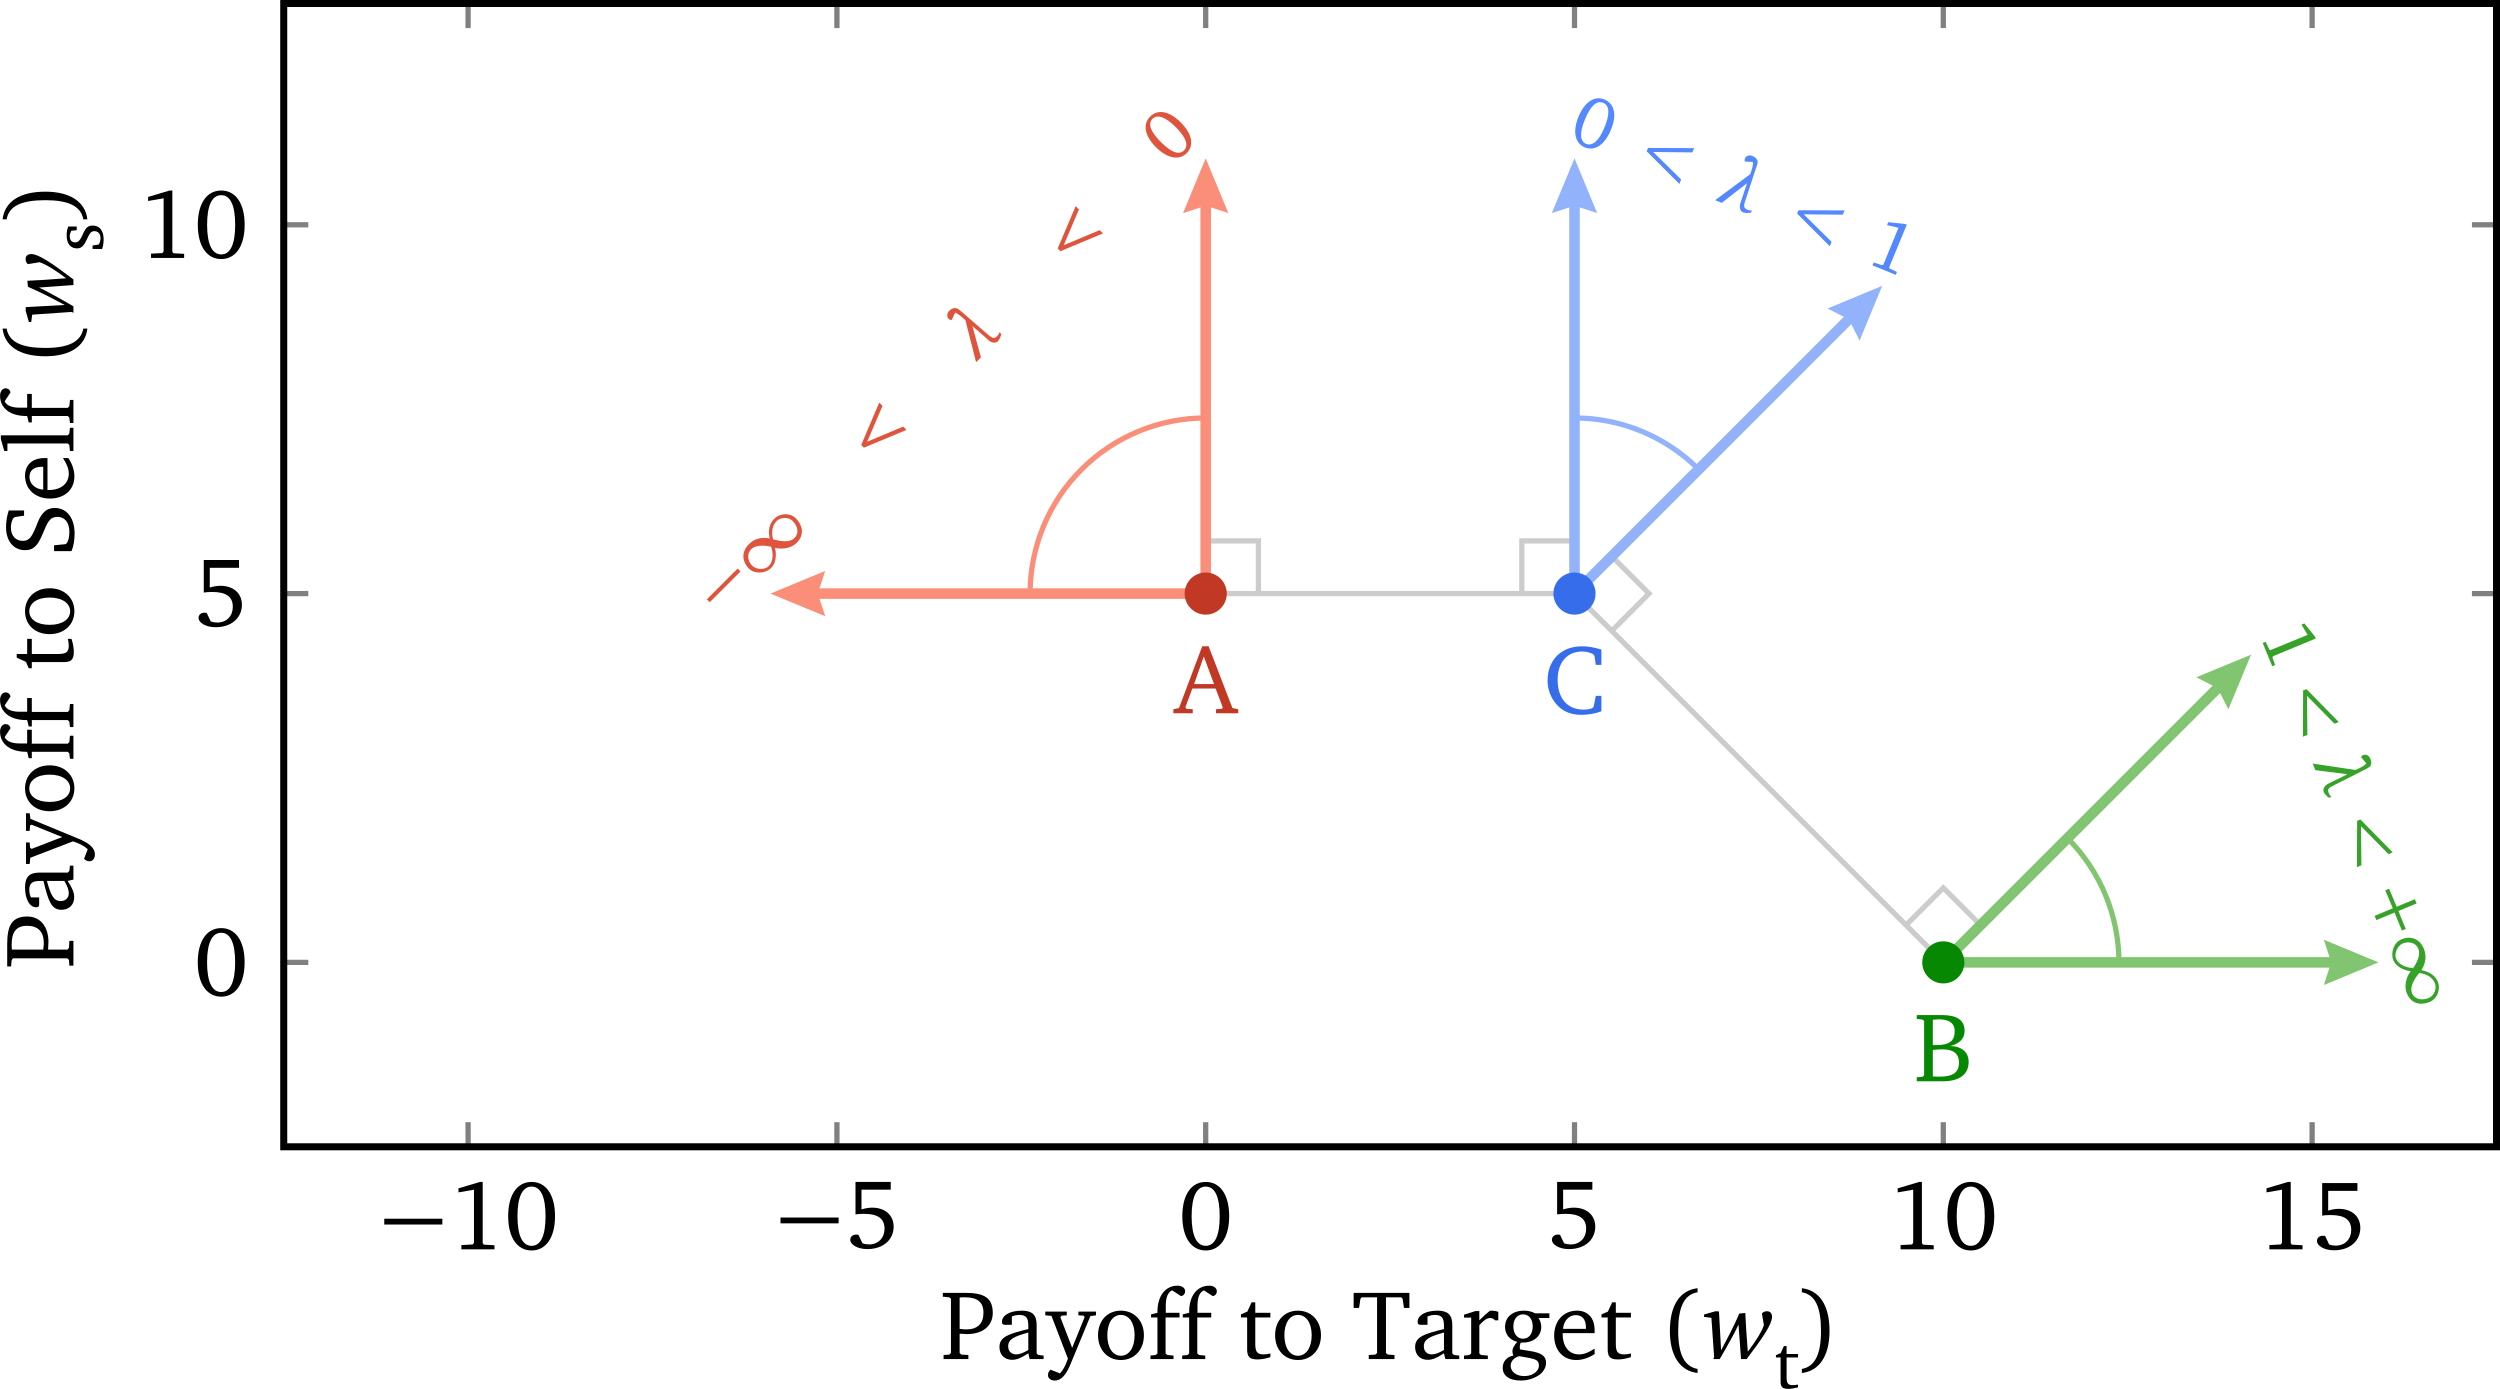 <?xml version="1.0" encoding="UTF-8"?>
<svg xmlns="http://www.w3.org/2000/svg" xmlns:xlink="http://www.w3.org/1999/xlink" width="201.761" height="112.089" viewBox="0 0 201.761 112.089">
<defs>
<g>
<g id="glyph-0-0">
<path d="M -0.766 -1.359 L 1.719 -3.844 L 1.484 -4.078 L -1 -1.594 Z M -0.766 -1.359 "/>
</g>
<g id="glyph-0-1">
<path d="M -0.688 -1 C -0.219 -0.531 0.656 -0.594 1.109 -1.047 C 1.656 -1.594 1.469 -2.5 1.422 -2.672 C 1.641 -2.609 2.562 -2.469 3.172 -3.078 C 3.906 -3.812 3.562 -4.594 3.094 -5.062 C 2.625 -5.531 1.812 -5.469 1.359 -5.016 C 0.828 -4.484 0.922 -3.828 0.984 -3.422 C 0.578 -3.516 -0.125 -3.531 -0.672 -2.984 C -1.391 -2.266 -1.156 -1.469 -0.688 -1 Z M -0.422 -1.234 C -0.812 -1.625 -0.844 -2.219 -0.516 -2.547 C -0.109 -2.953 0.641 -2.859 1.109 -2.766 C 1.234 -2.359 1.359 -1.641 0.906 -1.188 C 0.625 -0.906 -0.062 -0.875 -0.422 -1.234 Z M 1.266 -3.359 C 1.156 -3.781 1.125 -4.406 1.562 -4.844 C 1.844 -5.125 2.484 -5.203 2.844 -4.844 C 3.25 -4.438 3.391 -3.859 3 -3.469 C 2.594 -3.062 1.828 -3.203 1.266 -3.359 Z M 1.266 -3.359 "/>
</g>
<g id="glyph-1-0">
<path d="M -0.719 -1.438 L 2.719 -2.875 L 2.453 -3.141 L -0.453 -1.922 L 0.781 -4.812 L 0.516 -5.078 L -0.938 -1.656 Z M -0.719 -1.438 "/>
</g>
<g id="glyph-2-0">
<path d="M 0.094 -0.094 L 0.484 -0.484 L -0.203 -3.016 L 1.078 -1.891 C 1.328 -1.641 1.672 -1.609 1.844 -1.781 C 1.969 -1.906 2.078 -2.141 2.125 -2.344 L 2 -2.531 C 1.938 -2.375 1.891 -2.297 1.781 -2.188 C 1.516 -1.922 1.328 -2.109 1.047 -2.328 L -0.844 -3.969 C -1.109 -4.203 -1.312 -4.375 -1.422 -4.422 C -1.609 -4.516 -1.859 -4.453 -2.078 -4.234 C -2.234 -4.078 -2.312 -3.781 -2.109 -3.578 C -2.062 -3.531 -1.969 -3.5 -1.875 -3.5 L -1.594 -4.094 C -1.391 -4.047 -1.047 -3.734 -0.766 -3.484 Z M 0.094 -0.094 "/>
</g>
<g id="glyph-3-0">
<path d="M -1.25 -1.594 C -0.312 -0.656 0.641 -0.516 1.234 -1.109 C 1.844 -1.719 1.688 -2.656 0.75 -3.594 C -0.188 -4.531 -1.109 -4.672 -1.719 -4.062 C -2.312 -3.469 -2.188 -2.531 -1.25 -1.594 Z M -0.844 -2 C -1.688 -2.844 -1.922 -3.484 -1.531 -3.875 C -1.141 -4.266 -0.484 -4.047 0.359 -3.203 C 1.203 -2.359 1.406 -1.719 1.016 -1.328 C 0.625 -0.938 0 -1.156 -0.844 -2 Z M -0.844 -2 "/>
</g>
<g id="glyph-4-0">
<path d="M 2.266 -5.406 L 0.391 -0.422 L -0.062 -0.328 L -0.062 0 L 1.5 0 L 1.5 -0.328 L 0.984 -0.359 L 0.906 -0.484 L 1.469 -2 L 3.344 -2 L 3.922 -0.484 L 3.859 -0.359 L 3.375 -0.328 L 3.375 0 L 5.172 0 L 5.172 -0.328 L 4.703 -0.422 L 2.781 -5.406 Z M 2.391 -4.578 L 3.219 -2.359 L 1.609 -2.359 Z M 2.391 -4.578 "/>
</g>
<g id="glyph-5-0">
<path d="M 3.406 -0.812 L 3.906 0.016 L 0.938 1.234 L 0.828 1.219 L 0.516 0.578 L 0.281 0.672 L 1.047 2.547 L 1.281 2.453 L 1.062 1.828 L 1.125 1.734 L 4.562 0.312 L 4.5 0.156 L 3.641 -0.906 Z M 3.406 -0.812 "/>
</g>
<g id="glyph-6-0">
<path d="M 1.625 -0.125 L 1.609 3.609 L 1.969 3.469 L 1.938 0.312 L 4.156 2.562 L 4.5 2.422 L 1.891 -0.234 Z M 1.625 -0.125 "/>
</g>
<g id="glyph-7-0">
<path d="M 0.047 0.109 L 0.266 0.641 L 2.859 0.969 L 1.328 1.719 C 1.016 1.875 0.844 2.156 0.938 2.391 C 1 2.562 1.188 2.734 1.344 2.859 L 1.562 2.812 C 1.453 2.688 1.406 2.641 1.344 2.484 C 1.188 2.125 1.422 2.031 1.766 1.859 L 3.984 0.734 C 4.328 0.578 4.547 0.438 4.625 0.391 C 4.797 0.25 4.812 -0.016 4.703 -0.281 C 4.609 -0.5 4.391 -0.688 4.125 -0.578 C 4.062 -0.547 3.969 -0.484 3.953 -0.406 L 4.375 0.094 C 4.266 0.266 3.859 0.469 3.516 0.625 Z M 0.047 0.109 "/>
</g>
<g id="glyph-8-0">
<path d="M 1.547 -0.188 L 2.156 1.266 L 0.688 1.875 L 0.828 2.219 L 2.297 1.609 L 2.891 3.062 L 3.203 2.938 L 2.609 1.484 L 4.078 0.875 L 3.938 0.531 L 2.469 1.141 L 1.859 -0.312 Z M 1.547 -0.188 "/>
</g>
<g id="glyph-8-1">
<path d="M 1.188 -0.25 C 0.562 0 0.297 0.844 0.531 1.422 C 0.828 2.141 1.734 2.297 1.938 2.328 C 1.781 2.5 1.297 3.312 1.625 4.109 C 2.031 5.078 2.875 5.047 3.484 4.797 C 4.109 4.531 4.359 3.75 4.125 3.172 C 3.828 2.484 3.172 2.328 2.797 2.234 C 3.031 1.875 3.297 1.234 3 0.516 C 2.609 -0.422 1.797 -0.516 1.188 -0.25 Z M 1.297 0.078 C 1.828 -0.125 2.375 0.062 2.547 0.5 C 2.766 1.016 2.406 1.688 2.125 2.078 C 1.703 2.031 1 1.891 0.75 1.297 C 0.594 0.922 0.844 0.281 1.297 0.078 Z M 2.625 2.469 C 3.062 2.516 3.656 2.719 3.891 3.297 C 4.047 3.672 3.859 4.297 3.391 4.484 C 2.859 4.703 2.266 4.609 2.047 4.109 C 1.828 3.578 2.25 2.906 2.625 2.469 Z M 2.625 2.469 "/>
</g>
<g id="glyph-9-0">
<path d="M 0.266 -5.344 L 0.266 -5.031 L 0.719 -4.984 L 0.859 -4.875 L 0.859 -0.484 L 0.719 -0.359 L 0.266 -0.328 L 0.266 0 L 2.359 0 C 3.719 0 4.453 -0.562 4.453 -1.562 C 4.453 -2.344 3.906 -2.828 2.969 -2.844 C 3.734 -3.047 4.125 -3.453 4.125 -4.062 C 4.125 -4.938 3.516 -5.344 2.297 -5.344 Z M 1.562 -2.922 L 1.562 -4.969 C 1.766 -4.984 1.922 -5 2.031 -5 C 2.906 -5 3.328 -4.672 3.328 -4.031 C 3.328 -3.25 2.875 -2.922 1.875 -2.922 C 1.781 -2.922 1.672 -2.922 1.562 -2.922 Z M 1.562 -0.391 L 1.562 -2.531 C 1.875 -2.562 2.141 -2.578 2.344 -2.578 C 3.234 -2.578 3.672 -2.234 3.672 -1.5 C 3.672 -0.703 3.172 -0.375 2.109 -0.375 C 1.938 -0.375 1.766 -0.375 1.562 -0.391 Z M 1.562 -0.391 "/>
</g>
<g id="glyph-10-0">
<path d="M 1 -1.766 C 0.5 -0.547 0.719 0.391 1.5 0.719 C 2.297 1.047 3.109 0.531 3.609 -0.688 C 4.125 -1.906 3.891 -2.812 3.094 -3.141 C 2.312 -3.469 1.516 -2.984 1 -1.766 Z M 1.516 -1.531 C 1.969 -2.641 2.484 -3.094 2.984 -2.875 C 3.5 -2.672 3.547 -1.984 3.094 -0.891 C 2.641 0.203 2.125 0.641 1.609 0.438 C 1.109 0.219 1.062 -0.438 1.516 -1.531 Z M 1.516 -1.531 "/>
</g>
<g id="glyph-10-1">
<path d="M 1.844 -2.969 L 2.766 -2.75 L 1.547 0.219 L 1.438 0.266 L 0.766 0.047 L 0.672 0.281 L 2.547 1.047 L 2.641 0.812 L 2.047 0.531 L 2.016 0.438 L 3.438 -3 L 3.281 -3.062 L 1.938 -3.203 Z M 1.844 -2.969 "/>
</g>
<g id="glyph-11-0">
<path d="M 1.062 -1.219 L 3.703 1.422 L 3.844 1.062 L 1.594 -1.156 L 4.75 -1.125 L 4.891 -1.469 L 1.172 -1.484 Z M 1.062 -1.219 "/>
</g>
<g id="glyph-12-0">
<path d="M 0.109 0.047 L 0.641 0.266 L 2.688 -1.328 L 2.156 0.266 C 2.031 0.609 2.125 0.938 2.359 1.031 C 2.531 1.094 2.766 1.094 2.984 1.062 L 3.094 0.875 C 2.938 0.891 2.859 0.875 2.703 0.812 C 2.344 0.656 2.438 0.422 2.547 0.078 L 3.328 -2.297 C 3.453 -2.641 3.531 -2.891 3.547 -3 C 3.562 -3.203 3.391 -3.406 3.125 -3.516 C 2.906 -3.609 2.625 -3.578 2.516 -3.312 C 2.484 -3.25 2.484 -3.156 2.5 -3.078 L 3.156 -3.031 C 3.203 -2.828 3.062 -2.391 2.938 -2.047 Z M 0.109 0.047 "/>
</g>
<g id="glyph-13-0">
<path d="M 4.688 -0.188 L 4.688 -1.438 L 4.234 -1.438 L 4.062 -0.562 L 3.938 -0.438 C 3.703 -0.359 3.469 -0.328 3.25 -0.328 C 1.953 -0.328 1.156 -1.219 1.156 -2.734 C 1.156 -4.156 1.938 -5.016 3.125 -5.016 C 3.438 -5.016 3.719 -4.953 4.016 -4.812 L 4.125 -4.672 L 4.234 -3.938 L 4.688 -3.938 L 4.688 -5.172 C 4.109 -5.359 3.578 -5.438 3.109 -5.438 C 1.453 -5.438 0.344 -4.328 0.344 -2.672 C 0.344 -1.641 0.875 -0.703 1.719 -0.219 C 2.094 -0.016 2.547 0.094 3.078 0.094 C 3.609 0.094 4.156 0 4.688 -0.188 Z M 4.688 -0.188 "/>
</g>
<g id="glyph-14-0">
<path d="M 0.562 -2 L 5.25 -2 L 5.25 -2.469 L 0.562 -2.469 Z M 0.562 -2 "/>
</g>
<g id="glyph-14-1">
<path d="M 0.75 -4.594 L 2 -4.812 L 2 -0.531 L 1.906 -0.391 L 0.984 -0.344 L 0.984 0 L 3.656 0 L 3.656 -0.328 L 2.797 -0.375 L 2.703 -0.5 L 2.703 -5.438 L 2.484 -5.438 L 0.75 -4.922 Z M 0.75 -4.594 "/>
</g>
<g id="glyph-14-2">
<path d="M 0.328 -2.672 C 0.328 -0.922 1.078 0.094 2.219 0.094 C 3.359 0.094 4.109 -0.922 4.109 -2.672 C 4.109 -4.438 3.359 -5.438 2.219 -5.438 C 1.078 -5.438 0.328 -4.438 0.328 -2.672 Z M 1.078 -2.672 C 1.078 -4.25 1.484 -5.062 2.219 -5.062 C 2.953 -5.062 3.344 -4.25 3.344 -2.672 C 3.344 -1.094 2.953 -0.281 2.219 -0.281 C 1.484 -0.281 1.078 -1.094 1.078 -2.672 Z M 1.078 -2.672 "/>
</g>
<g id="glyph-15-0">
<path d="M 0.562 -2 L 5.25 -2 L 5.25 -2.469 L 0.562 -2.469 Z M 0.562 -2 "/>
</g>
<g id="glyph-15-1">
<path d="M 0.391 -0.672 C 0.391 -0.297 0.953 0.078 1.766 0.078 C 3.078 0.078 3.891 -0.703 3.891 -1.734 C 3.891 -2.641 3.219 -3.266 2.156 -3.266 C 1.891 -3.266 1.609 -3.219 1.297 -3.125 L 1.297 -4.719 L 3.656 -4.719 L 3.656 -5.344 L 0.812 -5.344 L 0.812 -2.719 C 0.984 -2.75 1.219 -2.766 1.5 -2.766 C 2.609 -2.766 3.156 -2.391 3.156 -1.562 C 3.156 -0.828 2.656 -0.297 1.906 -0.297 C 1.734 -0.297 1.547 -0.328 1.375 -0.391 L 1.047 -1.078 C 0.969 -1.094 0.906 -1.094 0.859 -1.094 C 0.594 -1.094 0.391 -0.922 0.391 -0.672 Z M 0.391 -0.672 "/>
</g>
<g id="glyph-16-0">
<path d="M 0.328 -2.672 C 0.328 -0.922 1.078 0.094 2.219 0.094 C 3.359 0.094 4.109 -0.922 4.109 -2.672 C 4.109 -4.438 3.359 -5.438 2.219 -5.438 C 1.078 -5.438 0.328 -4.438 0.328 -2.672 Z M 1.078 -2.672 C 1.078 -4.25 1.484 -5.062 2.219 -5.062 C 2.953 -5.062 3.344 -4.25 3.344 -2.672 C 3.344 -1.094 2.953 -0.281 2.219 -0.281 C 1.484 -0.281 1.078 -1.094 1.078 -2.672 Z M 1.078 -2.672 "/>
</g>
<g id="glyph-17-0">
<path d="M 0.391 -0.672 C 0.391 -0.297 0.953 0.078 1.766 0.078 C 3.078 0.078 3.891 -0.703 3.891 -1.734 C 3.891 -2.641 3.219 -3.266 2.156 -3.266 C 1.891 -3.266 1.609 -3.219 1.297 -3.125 L 1.297 -4.719 L 3.656 -4.719 L 3.656 -5.344 L 0.812 -5.344 L 0.812 -2.719 C 0.984 -2.75 1.219 -2.766 1.5 -2.766 C 2.609 -2.766 3.156 -2.391 3.156 -1.562 C 3.156 -0.828 2.656 -0.297 1.906 -0.297 C 1.734 -0.297 1.547 -0.328 1.375 -0.391 L 1.047 -1.078 C 0.969 -1.094 0.906 -1.094 0.859 -1.094 C 0.594 -1.094 0.391 -0.922 0.391 -0.672 Z M 0.391 -0.672 "/>
</g>
<g id="glyph-18-0">
<path d="M 0.75 -4.594 L 2 -4.812 L 2 -0.531 L 1.906 -0.391 L 0.984 -0.344 L 0.984 0 L 3.656 0 L 3.656 -0.328 L 2.797 -0.375 L 2.703 -0.5 L 2.703 -5.438 L 2.484 -5.438 L 0.75 -4.922 Z M 0.75 -4.594 "/>
</g>
<g id="glyph-18-1">
<path d="M 0.328 -2.672 C 0.328 -0.922 1.078 0.094 2.219 0.094 C 3.359 0.094 4.109 -0.922 4.109 -2.672 C 4.109 -4.438 3.359 -5.438 2.219 -5.438 C 1.078 -5.438 0.328 -4.438 0.328 -2.672 Z M 1.078 -2.672 C 1.078 -4.25 1.484 -5.062 2.219 -5.062 C 2.953 -5.062 3.344 -4.25 3.344 -2.672 C 3.344 -1.094 2.953 -0.281 2.219 -0.281 C 1.484 -0.281 1.078 -1.094 1.078 -2.672 Z M 1.078 -2.672 "/>
</g>
<g id="glyph-19-0">
<path d="M 0.75 -4.594 L 2 -4.812 L 2 -0.531 L 1.906 -0.391 L 0.984 -0.344 L 0.984 0 L 3.656 0 L 3.656 -0.328 L 2.797 -0.375 L 2.703 -0.5 L 2.703 -5.438 L 2.484 -5.438 L 0.75 -4.922 Z M 0.75 -4.594 "/>
</g>
<g id="glyph-19-1">
<path d="M 0.391 -0.672 C 0.391 -0.297 0.953 0.078 1.766 0.078 C 3.078 0.078 3.891 -0.703 3.891 -1.734 C 3.891 -2.641 3.219 -3.266 2.156 -3.266 C 1.891 -3.266 1.609 -3.219 1.297 -3.125 L 1.297 -4.719 L 3.656 -4.719 L 3.656 -5.344 L 0.812 -5.344 L 0.812 -2.719 C 0.984 -2.75 1.219 -2.766 1.5 -2.766 C 2.609 -2.766 3.156 -2.391 3.156 -1.562 C 3.156 -0.828 2.656 -0.297 1.906 -0.297 C 1.734 -0.297 1.547 -0.328 1.375 -0.391 L 1.047 -1.078 C 0.969 -1.094 0.906 -1.094 0.859 -1.094 C 0.594 -1.094 0.391 -0.922 0.391 -0.672 Z M 0.391 -0.672 "/>
</g>
<g id="glyph-20-0">
<path d="M 0.266 0 L 2.266 0 L 2.266 -0.328 L 1.703 -0.359 L 1.562 -0.484 L 1.562 -2.047 C 1.812 -2.031 2.016 -2.016 2.172 -2.016 C 3.453 -2.016 4.234 -2.703 4.234 -3.719 C 4.234 -4.938 3.547 -5.344 2.016 -5.344 L 0.203 -5.344 L 0.203 -5.031 L 0.719 -4.984 L 0.859 -4.875 L 0.859 -0.484 L 0.719 -0.359 L 0.266 -0.328 Z M 1.562 -2.438 L 1.562 -4.969 C 1.719 -4.984 1.859 -4.984 1.984 -4.984 C 3 -4.984 3.484 -4.594 3.484 -3.734 C 3.484 -2.859 3 -2.391 2.094 -2.391 C 1.969 -2.391 1.797 -2.406 1.562 -2.438 Z M 1.562 -2.438 "/>
</g>
<g id="glyph-20-1">
<path d="M 2.656 -0.469 L 2.766 0 L 3.891 0 L 3.891 -0.281 L 3.469 -0.328 L 3.328 -0.453 L 3.328 -2.766 C 3.328 -3.562 2.969 -3.906 2.141 -3.906 C 1.125 -3.906 0.531 -3.5 0.531 -3.016 C 0.531 -2.828 0.594 -2.766 0.766 -2.766 L 1.328 -2.766 L 1.328 -3.438 C 1.531 -3.516 1.734 -3.562 1.922 -3.562 C 2.5 -3.562 2.656 -3.297 2.656 -2.672 L 2.656 -2.422 C 1.062 -2.031 0.328 -1.797 0.328 -0.969 C 0.328 -0.359 0.719 0.062 1.359 0.062 C 1.734 0.062 2.156 -0.125 2.656 -0.469 Z M 2.656 -0.734 C 2.266 -0.5 1.938 -0.375 1.672 -0.375 C 1.281 -0.375 1.031 -0.641 1.031 -1.031 C 1.031 -1.609 1.531 -1.828 2.656 -2.141 Z M 2.656 -0.734 "/>
</g>
<g id="glyph-20-2">
<path d="M -0.016 -3.828 L -0.016 -3.531 L 0.484 -3.484 L 1.812 -0.031 C 1.625 0.531 1.391 0.938 1.172 1.156 L 0.406 0.859 C 0.266 0.984 0.203 1.125 0.203 1.297 C 0.203 1.547 0.422 1.734 0.75 1.734 C 1.266 1.734 1.656 1.297 2.031 0.391 L 3.625 -3.469 L 4.078 -3.531 L 4.078 -3.828 L 2.656 -3.828 L 2.656 -3.531 L 3.094 -3.5 L 3.156 -3.375 L 2.156 -0.906 L 1.203 -3.375 L 1.297 -3.5 L 1.719 -3.531 L 1.719 -3.828 Z M -0.016 -3.828 "/>
</g>
<g id="glyph-20-3">
<path d="M 2.141 -3.906 C 1.062 -3.906 0.297 -3.109 0.297 -1.922 C 0.297 -0.734 1.078 0.078 2.141 0.078 C 3.219 0.078 4 -0.734 4 -1.922 C 4 -3.094 3.219 -3.906 2.141 -3.906 Z M 2.141 -3.562 C 2.781 -3.562 3.25 -2.953 3.25 -1.922 C 3.25 -0.891 2.781 -0.266 2.141 -0.266 C 1.5 -0.266 1.047 -0.891 1.047 -1.922 C 1.047 -2.953 1.5 -3.562 2.141 -3.562 Z M 2.141 -3.562 "/>
</g>
<g id="glyph-20-4">
<path d="M 0.234 0 L 2.094 0 L 2.094 -0.281 L 1.594 -0.328 L 1.453 -0.453 L 1.453 -3.359 L 2.578 -3.359 L 2.578 -3.734 L 1.469 -3.734 L 1.469 -4.312 C 1.469 -4.984 1.641 -5.391 1.984 -5.547 L 2.703 -5.078 C 2.922 -5.125 3.031 -5.281 3.031 -5.469 C 3.031 -5.734 2.781 -5.922 2.422 -5.922 C 1.469 -5.922 0.797 -5.141 0.797 -3.812 L 0.797 -3.734 L 0.281 -3.609 L 0.281 -3.359 L 0.797 -3.359 L 0.797 -0.453 L 0.656 -0.328 L 0.234 -0.281 Z M 0.234 0 "/>
</g>
<g id="glyph-20-5">
</g>
<g id="glyph-20-6">
<path d="M 0.703 -3.359 L 0.703 -0.781 C 0.703 -0.219 0.875 0.031 1.531 0.031 C 1.844 0.031 2.203 -0.031 2.578 -0.156 L 2.578 -0.453 C 2.391 -0.406 2.203 -0.375 2.031 -0.375 C 1.469 -0.375 1.359 -0.641 1.359 -1.25 L 1.359 -3.359 L 2.578 -3.359 L 2.578 -3.734 L 1.359 -3.734 L 1.359 -4.578 L 1.062 -4.578 L 0.719 -3.828 L 0.203 -3.609 L 0.203 -3.359 Z M 0.703 -3.359 "/>
</g>
<g id="glyph-20-7">
<path d="M 0.125 -5.344 L 0.125 -4.125 L 0.562 -4.125 L 0.672 -4.859 L 0.781 -4.984 L 2.016 -4.984 L 2.016 -0.484 L 1.875 -0.359 L 1.344 -0.328 L 1.344 0 L 3.422 0 L 3.422 -0.328 L 2.891 -0.359 L 2.734 -0.484 L 2.734 -4.984 L 3.969 -4.984 L 4.078 -4.859 L 4.188 -4.125 L 4.625 -4.125 L 4.625 -5.344 Z M 0.125 -5.344 "/>
</g>
<g id="glyph-20-8">
<path d="M 0.234 0 L 2.156 0 L 2.156 -0.281 L 1.609 -0.328 L 1.469 -0.453 L 1.469 -2.734 C 1.797 -3.109 2.078 -3.312 2.328 -3.312 C 2.5 -3.312 2.641 -3.25 2.734 -3.125 L 3 -3.125 L 3 -3.812 C 2.828 -3.875 2.672 -3.906 2.516 -3.906 C 2.453 -3.906 2.375 -3.906 2.312 -3.891 C 2.031 -3.672 1.75 -3.406 1.469 -3.125 L 1.469 -3.875 L 1.156 -3.875 L 0.234 -3.578 L 0.234 -3.344 L 0.812 -3.344 L 0.812 -0.453 L 0.656 -0.328 L 0.234 -0.281 Z M 0.234 0 "/>
</g>
<g id="glyph-20-9">
<path d="M 2.938 -3.688 C 2.641 -3.844 2.344 -3.906 2.047 -3.906 C 1.094 -3.906 0.5 -3.375 0.5 -2.594 C 0.5 -2 0.875 -1.531 1.484 -1.391 C 1.234 -1.094 1.094 -0.844 1.094 -0.641 C 1.094 -0.516 1.125 -0.391 1.172 -0.281 C 0.641 -0.188 0.312 0.203 0.312 0.703 C 0.312 1.344 0.844 1.734 1.766 1.734 C 2.359 1.734 2.922 1.547 3.344 1.219 C 3.656 0.953 3.812 0.609 3.812 0.312 C 3.812 -0.266 3.406 -0.516 2.469 -0.656 L 1.703 -0.781 C 1.688 -0.875 1.688 -0.938 1.688 -0.969 C 1.688 -1.094 1.719 -1.219 1.766 -1.328 L 1.906 -1.328 C 2.828 -1.328 3.422 -1.859 3.422 -2.578 C 3.422 -2.859 3.359 -3.078 3.203 -3.312 L 4.078 -3.312 L 4.078 -3.688 Z M 1.953 -3.609 C 2.422 -3.609 2.734 -3.234 2.734 -2.625 C 2.734 -2.031 2.422 -1.641 1.953 -1.641 C 1.5 -1.641 1.172 -2.031 1.172 -2.625 C 1.172 -3.234 1.5 -3.609 1.953 -3.609 Z M 1.641 -0.234 L 2.422 -0.094 C 2.969 0.016 3.234 0.094 3.234 0.531 C 3.234 0.969 2.75 1.375 2.047 1.375 C 1.391 1.375 0.953 1 0.953 0.547 C 0.953 0.188 1.203 -0.109 1.641 -0.234 Z M 1.641 -0.234 "/>
</g>
<g id="glyph-20-10">
<path d="M 3.562 -0.844 C 3.109 -0.547 2.719 -0.375 2.312 -0.375 C 1.516 -0.375 0.984 -0.984 0.984 -2.016 L 0.984 -2.094 L 3.562 -2.094 C 3.562 -2.188 3.562 -2.266 3.562 -2.344 C 3.562 -3.328 3 -3.906 2.141 -3.906 C 1.062 -3.906 0.297 -3.094 0.297 -1.891 C 0.297 -0.719 1.016 0.078 2.078 0.078 C 2.578 0.078 3.094 -0.094 3.562 -0.406 Z M 2.859 -2.438 L 1.016 -2.438 C 1.062 -3.109 1.516 -3.547 2.031 -3.547 C 2.562 -3.547 2.859 -3.203 2.859 -2.562 Z M 2.859 -2.438 "/>
</g>
<g id="glyph-20-11">
<path d="M 3.078 -5.719 C 1.656 -5.547 0.844 -4.344 0.844 -2.266 C 0.844 -0.234 1.688 0.969 3.078 1.125 L 3.078 0.797 C 2.016 0.609 1.516 -0.391 1.516 -2.266 C 1.516 -4.172 1.984 -5.203 3.078 -5.391 Z M 3.078 -5.719 "/>
</g>
<g id="glyph-20-12">
<path d="M 0.25 -5.719 L 0.25 -5.391 C 1.344 -5.203 1.797 -4.172 1.797 -2.266 C 1.797 -0.391 1.312 0.609 0.25 0.797 L 0.25 1.125 C 1.641 0.969 2.484 -0.234 2.484 -2.266 C 2.484 -4.344 1.672 -5.547 0.25 -5.719 Z M 0.25 -5.719 "/>
</g>
<g id="glyph-21-0">
<path d="M 0.312 -3.406 L 0.906 -3.328 L 1.125 -0.172 L 1.062 0 L 1.578 0 C 2.391 -1.391 2.891 -2.328 3.094 -2.781 L 3.297 0 L 3.75 0 C 5.062 -1.734 5.797 -2.812 5.797 -3.406 C 5.797 -3.688 5.656 -3.859 5.391 -3.859 C 5.219 -3.859 5.078 -3.797 4.984 -3.672 L 5.141 -2.734 C 4.953 -2.188 4.516 -1.484 3.844 -0.594 C 3.734 -1.938 3.672 -2.984 3.641 -3.719 L 3.156 -3.672 C 2.734 -2.672 2.219 -1.703 1.688 -0.703 L 1.516 -3.844 L 1.234 -3.859 L 0.312 -3.594 Z M 0.312 -3.406 "/>
</g>
<g id="glyph-22-0">
<path d="M 0.156 -2.516 L 0.531 -2.516 L 0.531 -0.594 C 0.531 -0.156 0.656 0.016 1.156 0.016 C 1.375 0.016 1.656 -0.031 1.938 -0.109 L 1.938 -0.328 C 1.797 -0.312 1.656 -0.281 1.516 -0.281 C 1.094 -0.281 1.016 -0.484 1.016 -0.938 L 1.016 -2.516 L 1.938 -2.516 L 1.938 -2.797 L 1.016 -2.797 L 1.016 -3.438 L 0.797 -3.438 L 0.547 -2.875 L 0.156 -2.703 Z M 0.156 -2.516 "/>
</g>
<g id="glyph-23-0">
<path d="M 0 -0.266 L 0 -2.266 L -0.328 -2.266 L -0.359 -1.703 L -0.484 -1.562 L -2.047 -1.562 C -2.031 -1.812 -2.016 -2.016 -2.016 -2.172 C -2.016 -3.453 -2.703 -4.234 -3.719 -4.234 C -4.938 -4.234 -5.344 -3.547 -5.344 -2.016 L -5.344 -0.203 L -5.031 -0.203 L -4.984 -0.719 L -4.875 -0.859 L -0.484 -0.859 L -0.359 -0.719 L -0.328 -0.266 Z M -2.438 -1.562 L -4.969 -1.562 C -4.984 -1.719 -4.984 -1.859 -4.984 -1.984 C -4.984 -3 -4.594 -3.484 -3.734 -3.484 C -2.859 -3.484 -2.391 -3 -2.391 -2.094 C -2.391 -1.969 -2.406 -1.797 -2.438 -1.562 Z M -2.438 -1.562 "/>
</g>
<g id="glyph-23-1">
<path d="M -0.469 -2.656 L 0 -2.766 L 0 -3.891 L -0.281 -3.891 L -0.328 -3.469 L -0.453 -3.328 L -2.766 -3.328 C -3.562 -3.328 -3.906 -2.969 -3.906 -2.141 C -3.906 -1.125 -3.5 -0.531 -3.016 -0.531 C -2.828 -0.531 -2.766 -0.594 -2.766 -0.766 L -2.766 -1.328 L -3.438 -1.328 C -3.516 -1.531 -3.562 -1.734 -3.562 -1.922 C -3.562 -2.5 -3.297 -2.656 -2.672 -2.656 L -2.422 -2.656 C -2.031 -1.062 -1.797 -0.328 -0.969 -0.328 C -0.359 -0.328 0.062 -0.719 0.062 -1.359 C 0.062 -1.734 -0.125 -2.156 -0.469 -2.656 Z M -0.734 -2.656 C -0.5 -2.266 -0.375 -1.938 -0.375 -1.672 C -0.375 -1.281 -0.641 -1.031 -1.031 -1.031 C -1.609 -1.031 -1.828 -1.531 -2.141 -2.656 Z M -0.734 -2.656 "/>
</g>
<g id="glyph-23-2">
<path d="M -3.828 0.016 L -3.531 0.016 L -3.484 -0.484 L -0.031 -1.812 C 0.531 -1.625 0.938 -1.391 1.156 -1.172 L 0.859 -0.406 C 0.984 -0.266 1.125 -0.203 1.297 -0.203 C 1.547 -0.203 1.734 -0.422 1.734 -0.75 C 1.734 -1.266 1.297 -1.656 0.391 -2.031 L -3.469 -3.625 L -3.531 -4.078 L -3.828 -4.078 L -3.828 -2.656 L -3.531 -2.656 L -3.5 -3.094 L -3.375 -3.156 L -0.906 -2.156 L -3.375 -1.203 L -3.5 -1.297 L -3.531 -1.719 L -3.828 -1.719 Z M -3.828 0.016 "/>
</g>
<g id="glyph-23-3">
<path d="M -3.906 -2.141 C -3.906 -1.062 -3.109 -0.297 -1.922 -0.297 C -0.734 -0.297 0.078 -1.078 0.078 -2.141 C 0.078 -3.219 -0.734 -4 -1.922 -4 C -3.094 -4 -3.906 -3.219 -3.906 -2.141 Z M -3.562 -2.141 C -3.562 -2.781 -2.953 -3.25 -1.922 -3.25 C -0.891 -3.25 -0.266 -2.781 -0.266 -2.141 C -0.266 -1.5 -0.891 -1.047 -1.922 -1.047 C -2.953 -1.047 -3.562 -1.5 -3.562 -2.141 Z M -3.562 -2.141 "/>
</g>
<g id="glyph-23-4">
<path d="M 0 -0.234 L 0 -2.094 L -0.281 -2.094 L -0.328 -1.594 L -0.453 -1.453 L -3.359 -1.453 L -3.359 -2.578 L -3.734 -2.578 L -3.734 -1.469 L -4.312 -1.469 C -4.984 -1.469 -5.391 -1.641 -5.547 -1.984 L -5.078 -2.703 C -5.125 -2.922 -5.281 -3.031 -5.469 -3.031 C -5.734 -3.031 -5.922 -2.781 -5.922 -2.422 C -5.922 -1.469 -5.141 -0.797 -3.812 -0.797 L -3.734 -0.797 L -3.609 -0.281 L -3.359 -0.281 L -3.359 -0.797 L -0.453 -0.797 L -0.328 -0.656 L -0.281 -0.234 Z M 0 -0.234 "/>
</g>
<g id="glyph-23-5">
</g>
<g id="glyph-23-6">
<path d="M -3.359 -0.703 L -0.781 -0.703 C -0.219 -0.703 0.031 -0.875 0.031 -1.531 C 0.031 -1.844 -0.031 -2.203 -0.156 -2.578 L -0.453 -2.578 C -0.406 -2.391 -0.375 -2.203 -0.375 -2.031 C -0.375 -1.469 -0.641 -1.359 -1.25 -1.359 L -3.359 -1.359 L -3.359 -2.578 L -3.734 -2.578 L -3.734 -1.359 L -4.578 -1.359 L -4.578 -1.062 L -3.828 -0.719 L -3.609 -0.203 L -3.359 -0.203 Z M -3.359 -0.703 "/>
</g>
<g id="glyph-23-7">
<path d="M -0.156 -0.484 C 0 -0.844 0.094 -1.344 0.094 -1.906 C 0.094 -3.188 -0.562 -3.969 -1.5 -3.969 C -1.859 -3.969 -2.156 -3.859 -2.375 -3.625 C -2.734 -3.266 -2.875 -2.828 -3.031 -2.422 C -3.344 -1.688 -3.547 -1.312 -4.078 -1.312 C -4.656 -1.312 -5.047 -1.719 -5.047 -2.391 C -5.047 -2.672 -4.984 -2.906 -4.875 -3.109 L -4.734 -3.234 L -3.984 -3.344 L -3.984 -3.766 L -5.219 -3.766 C -5.375 -3.297 -5.438 -2.844 -5.438 -2.406 C -5.438 -1.281 -4.812 -0.562 -3.906 -0.562 C -3.141 -0.562 -2.844 -1.031 -2.469 -1.906 C -2.094 -2.781 -1.938 -3.25 -1.281 -3.25 C -0.719 -3.25 -0.328 -2.812 -0.328 -2.047 C -0.328 -1.688 -0.391 -1.375 -0.516 -1.141 L -0.641 -1.047 L -1.562 -0.953 L -1.562 -0.484 Z M -0.156 -0.484 "/>
</g>
<g id="glyph-23-8">
<path d="M -0.844 -3.562 C -0.547 -3.109 -0.375 -2.719 -0.375 -2.312 C -0.375 -1.516 -0.984 -0.984 -2.016 -0.984 L -2.094 -0.984 L -2.094 -3.562 C -2.188 -3.562 -2.266 -3.562 -2.344 -3.562 C -3.328 -3.562 -3.906 -3 -3.906 -2.141 C -3.906 -1.062 -3.094 -0.297 -1.891 -0.297 C -0.719 -0.297 0.078 -1.016 0.078 -2.078 C 0.078 -2.578 -0.094 -3.094 -0.406 -3.562 Z M -2.438 -2.859 L -2.438 -1.016 C -3.109 -1.062 -3.547 -1.516 -3.547 -2.031 C -3.547 -2.562 -3.203 -2.859 -2.562 -2.859 Z M -2.438 -2.859 "/>
</g>
<g id="glyph-23-9">
<path d="M 0 -0.219 L 0 -2.094 L -0.281 -2.094 L -0.328 -1.641 L -0.453 -1.484 L -5.859 -1.484 L -5.859 -1.188 L -5.578 -0.219 L -5.328 -0.219 L -5.328 -0.828 L -0.453 -0.828 L -0.328 -0.688 L -0.281 -0.219 Z M 0 -0.219 "/>
</g>
<g id="glyph-23-10">
<path d="M -5.719 -3.078 C -5.547 -1.656 -4.344 -0.844 -2.266 -0.844 C -0.234 -0.844 0.969 -1.688 1.125 -3.078 L 0.797 -3.078 C 0.609 -2.016 -0.391 -1.516 -2.266 -1.516 C -4.172 -1.516 -5.203 -1.984 -5.391 -3.078 Z M -5.719 -3.078 "/>
</g>
<g id="glyph-23-11">
<path d="M -5.719 -0.25 L -5.391 -0.25 C -5.203 -1.344 -4.172 -1.797 -2.266 -1.797 C -0.391 -1.797 0.609 -1.312 0.797 -0.25 L 1.125 -0.25 C 0.969 -1.641 -0.234 -2.484 -2.266 -2.484 C -4.344 -2.484 -5.547 -1.672 -5.719 -0.25 Z M -5.719 -0.25 "/>
</g>
<g id="glyph-24-0">
<path d="M -3.406 -0.312 L -3.328 -0.906 L -0.172 -1.125 L 0 -1.062 L 0 -1.578 C -1.391 -2.391 -2.328 -2.891 -2.781 -3.094 L 0 -3.297 L 0 -3.75 C -1.734 -5.062 -2.812 -5.797 -3.406 -5.797 C -3.688 -5.797 -3.859 -5.656 -3.859 -5.391 C -3.859 -5.219 -3.797 -5.078 -3.672 -4.984 L -2.734 -5.141 C -2.188 -4.953 -1.484 -4.516 -0.594 -3.844 C -1.938 -3.734 -2.984 -3.672 -3.719 -3.641 L -3.672 -3.156 C -2.672 -2.734 -1.703 -2.219 -0.703 -1.688 L -3.844 -1.516 L -3.859 -1.234 L -3.594 -0.312 Z M -3.406 -0.312 "/>
</g>
<g id="glyph-25-0">
<path d="M -0.078 -0.25 C 0 -0.453 0.047 -0.719 0.047 -1.031 C 0.047 -1.734 -0.281 -2.141 -0.844 -2.141 C -1.062 -2.141 -1.25 -2.062 -1.359 -1.922 C -1.516 -1.719 -1.609 -1.5 -1.703 -1.281 C -1.859 -0.953 -2 -0.781 -2.25 -0.781 C -2.516 -0.781 -2.688 -0.953 -2.688 -1.281 C -2.688 -1.422 -2.641 -1.562 -2.562 -1.719 L -2.125 -1.766 L -2.125 -2.062 L -2.812 -2.062 C -2.891 -1.859 -2.938 -1.625 -2.938 -1.359 C -2.938 -0.672 -2.625 -0.297 -2.094 -0.297 C -1.703 -0.297 -1.516 -0.562 -1.281 -1.078 C -1.094 -1.469 -1 -1.688 -0.688 -1.688 C -0.406 -1.688 -0.203 -1.469 -0.203 -1.125 C -0.203 -0.953 -0.25 -0.781 -0.344 -0.609 L -0.844 -0.531 L -0.844 -0.25 Z M -0.078 -0.25 "/>
</g>
</g>
<clipPath id="clip-0">
<path clip-rule="nonzero" d="M 176 64 L 201.762 64 L 201.762 91 L 176 91 Z M 176 64 "/>
</clipPath>
<clipPath id="clip-1">
<path clip-rule="nonzero" d="M 143 108 L 146 108 L 146 112.09 L 143 112.09 Z M 143 108 "/>
</clipPath>
<clipPath id="clip-2">
<path clip-rule="nonzero" d="M 199 77 L 201.762 77 L 201.762 78 L 199 78 Z M 199 77 "/>
</clipPath>
<clipPath id="clip-3">
<path clip-rule="nonzero" d="M 199 47 L 201.762 47 L 201.762 49 L 199 49 Z M 199 47 "/>
</clipPath>
<clipPath id="clip-4">
<path clip-rule="nonzero" d="M 199 17 L 201.762 17 L 201.762 19 L 199 19 Z M 199 17 "/>
</clipPath>
<clipPath id="clip-5">
<path clip-rule="nonzero" d="M 22 0 L 201.762 0 L 201.762 93 L 22 93 Z M 22 0 "/>
</clipPath>
</defs>
<path fill="none" stroke-width="0.425" stroke-linecap="butt" stroke-linejoin="miter" stroke="rgb(79.999%, 79.999%, 79.999%)" stroke-opacity="1" stroke-miterlimit="10" d="M 74.408 44.644 L 104.173 44.644 " transform="matrix(1, 0, 0, -1, 22.897, 92.55)"/>
<path fill="none" stroke-width="0.425" stroke-linecap="butt" stroke-linejoin="miter" stroke="rgb(79.999%, 79.999%, 79.999%)" stroke-opacity="1" stroke-miterlimit="10" d="M 78.662 44.644 L 78.662 48.898 L 74.408 48.898 " transform="matrix(1, 0, 0, -1, 22.897, 92.55)"/>
<path fill="none" stroke-width="0.425" stroke-linecap="butt" stroke-linejoin="miter" stroke="rgb(79.999%, 79.999%, 79.999%)" stroke-opacity="1" stroke-miterlimit="10" d="M 99.92 44.644 L 99.92 48.898 L 104.173 48.898 " transform="matrix(1, 0, 0, -1, 22.897, 92.55)"/>
<path fill="none" stroke-width="0.425" stroke-linecap="butt" stroke-linejoin="miter" stroke="rgb(79.999%, 79.999%, 79.999%)" stroke-opacity="1" stroke-miterlimit="10" d="M 104.173 44.644 L 133.935 14.882 " transform="matrix(1, 0, 0, -1, 22.897, 92.55)"/>
<path fill="none" stroke-width="0.425" stroke-linecap="butt" stroke-linejoin="miter" stroke="rgb(79.999%, 79.999%, 79.999%)" stroke-opacity="1" stroke-miterlimit="10" d="M 107.181 41.64 L 110.185 44.644 L 107.181 47.651 " transform="matrix(1, 0, 0, -1, 22.897, 92.55)"/>
<path fill="none" stroke-width="0.425" stroke-linecap="butt" stroke-linejoin="miter" stroke="rgb(79.999%, 79.999%, 79.999%)" stroke-opacity="1" stroke-miterlimit="10" d="M 130.931 17.89 L 133.935 20.894 L 136.943 17.89 " transform="matrix(1, 0, 0, -1, 22.897, 92.55)"/>
<path fill="none" stroke-width="0.425" stroke-linecap="butt" stroke-linejoin="miter" stroke="rgb(98%, 55.6%, 47.299%)" stroke-opacity="1" stroke-miterlimit="10" d="M 74.408 58.819 C 70.65 58.819 67.045 57.327 64.388 54.667 C 61.728 52.011 60.236 48.405 60.236 44.644 " transform="matrix(1, 0, 0, -1, 22.897, 92.55)"/>
<path fill="none" stroke-width="0.85" stroke-linecap="butt" stroke-linejoin="miter" stroke="rgb(98%, 55.6%, 47.299%)" stroke-opacity="1" stroke-miterlimit="10" d="M 74.408 44.644 L 42.49 44.644 " transform="matrix(1, 0, 0, -1, 22.897, 92.55)"/>
<path fill-rule="nonzero" fill="rgb(98%, 55.6%, 47.299%)" fill-opacity="1" stroke-width="0.85" stroke-linecap="butt" stroke-linejoin="miter" stroke="rgb(98%, 55.6%, 47.299%)" stroke-opacity="1" stroke-miterlimit="10" d="M 43.013 45.73 L 40.392 44.644 L 43.013 43.562 L 42.662 44.644 Z M 43.013 45.73 " transform="matrix(1, 0, 0, -1, 22.897, 92.55)"/>
<path fill="none" stroke-width="0.85" stroke-linecap="butt" stroke-linejoin="miter" stroke="rgb(98%, 55.6%, 47.299%)" stroke-opacity="1" stroke-miterlimit="10" d="M 74.408 44.644 L 74.408 76.566 " transform="matrix(1, 0, 0, -1, 22.897, 92.55)"/>
<path fill-rule="nonzero" fill="rgb(98%, 55.6%, 47.299%)" fill-opacity="1" stroke-width="0.85" stroke-linecap="butt" stroke-linejoin="miter" stroke="rgb(98%, 55.6%, 47.299%)" stroke-opacity="1" stroke-miterlimit="10" d="M 75.494 76.042 L 74.408 78.663 L 73.326 76.042 L 74.408 76.394 Z M 75.494 76.042 " transform="matrix(1, 0, 0, -1, 22.897, 92.55)"/>
<g fill="rgb(87.5%, 32.999%, 23.9%)" fill-opacity="1">
<use xlink:href="#glyph-0-0" x="58.047" y="49.962"/>
<use xlink:href="#glyph-0-1" x="61.124" y="46.885"/>
</g>
<g fill="rgb(87.5%, 32.999%, 23.9%)" fill-opacity="1">
<use xlink:href="#glyph-1-0" x="70.441" y="37.568"/>
</g>
<g fill="rgb(87.5%, 32.999%, 23.9%)" fill-opacity="1">
<use xlink:href="#glyph-2-0" x="78.681" y="29.327"/>
</g>
<g fill="rgb(87.5%, 32.999%, 23.9%)" fill-opacity="1">
<use xlink:href="#glyph-1-0" x="86.297" y="21.712"/>
</g>
<g fill="rgb(87.5%, 32.999%, 23.9%)" fill-opacity="1">
<use xlink:href="#glyph-3-0" x="94.538" y="13.471"/>
</g>
<g fill="rgb(75.6%, 22.299%, 14.6%)" fill-opacity="1">
<use xlink:href="#glyph-4-0" x="94.76" y="57.565"/>
</g>
<path fill-rule="nonzero" fill="rgb(75.6%, 22.299%, 14.6%)" fill-opacity="1" d="M 99.008 47.906 C 99.008 47.453 98.828 47.02 98.508 46.703 C 98.191 46.383 97.758 46.203 97.305 46.203 C 96.855 46.203 96.422 46.383 96.105 46.703 C 95.785 47.02 95.605 47.453 95.605 47.906 C 95.605 48.355 95.785 48.789 96.105 49.105 C 96.422 49.426 96.855 49.605 97.305 49.605 C 97.758 49.605 98.191 49.426 98.508 49.105 C 98.828 48.789 99.008 48.355 99.008 47.906 Z M 99.008 47.906 "/>
<path fill="none" stroke-width="0.425" stroke-linecap="butt" stroke-linejoin="miter" stroke="rgb(50.999%, 77.199%, 44.299%)" stroke-opacity="1" stroke-miterlimit="10" d="M 148.111 14.882 C 148.111 18.64 146.615 22.245 143.959 24.905 " transform="matrix(1, 0, 0, -1, 22.897, 92.55)"/>
<path fill="none" stroke-width="0.85" stroke-linecap="butt" stroke-linejoin="miter" stroke="rgb(50.999%, 77.199%, 44.299%)" stroke-opacity="1" stroke-miterlimit="10" d="M 133.935 14.882 L 156.509 37.452 " transform="matrix(1, 0, 0, -1, 22.897, 92.55)"/>
<path fill-rule="nonzero" fill="rgb(50.999%, 77.199%, 44.299%)" fill-opacity="1" stroke-width="0.85" stroke-linecap="butt" stroke-linejoin="miter" stroke="rgb(50.999%, 77.199%, 44.299%)" stroke-opacity="1" stroke-miterlimit="10" d="M 156.904 36.316 L 157.99 38.933 L 155.369 37.851 L 156.384 37.331 Z M 156.904 36.316 " transform="matrix(1, 0, 0, -1, 22.897, 92.55)"/>
<path fill="none" stroke-width="0.85" stroke-linecap="butt" stroke-linejoin="miter" stroke="rgb(50.999%, 77.199%, 44.299%)" stroke-opacity="1" stroke-miterlimit="10" d="M 133.935 14.882 L 165.857 14.882 " transform="matrix(1, 0, 0, -1, 22.897, 92.55)"/>
<path fill-rule="nonzero" fill="rgb(50.999%, 77.199%, 44.299%)" fill-opacity="1" d="M 188.23 78.754 L 190.848 77.668 L 188.23 76.582 L 188.582 77.668 Z M 188.23 78.754 "/>
<g clip-path="url(#clip-0)">
<path fill="none" stroke-width="0.85" stroke-linecap="butt" stroke-linejoin="miter" stroke="rgb(50.999%, 77.199%, 44.299%)" stroke-opacity="1" stroke-miterlimit="10" d="M 165.334 13.796 L 167.951 14.882 L 165.334 15.968 L 165.685 14.882 Z M 165.334 13.796 " transform="matrix(1, 0, 0, -1, 22.897, 92.55)"/>
</g>
<g fill="rgb(21.7%, 63.599%, 16.299%)" fill-opacity="1">
<use xlink:href="#glyph-5-0" x="182.33" y="51.219"/>
</g>
<g fill="rgb(21.7%, 63.599%, 16.299%)" fill-opacity="1">
<use xlink:href="#glyph-6-0" x="184.247" y="55.846"/>
</g>
<g fill="rgb(21.7%, 63.599%, 16.299%)" fill-opacity="1">
<use xlink:href="#glyph-7-0" x="186.595" y="61.515"/>
</g>
<g fill="rgb(21.7%, 63.599%, 16.299%)" fill-opacity="1">
<use xlink:href="#glyph-6-0" x="188.605" y="66.368"/>
</g>
<g fill="rgb(21.7%, 63.599%, 16.299%)" fill-opacity="1">
<use xlink:href="#glyph-8-0" x="190.953" y="72.037"/>
<use xlink:href="#glyph-8-1" x="192.619" y="76.058"/>
</g>
<g fill="rgb(2.699%, 53.499%, 0.999%)" fill-opacity="1">
<use xlink:href="#glyph-9-0" x="154.426" y="87.265"/>
</g>
<path fill-rule="nonzero" fill="rgb(2.699%, 53.499%, 0.999%)" fill-opacity="1" d="M 158.535 77.668 C 158.535 77.219 158.355 76.785 158.035 76.465 C 157.719 76.145 157.285 75.969 156.832 75.969 C 156.383 75.969 155.949 76.145 155.633 76.465 C 155.312 76.785 155.133 77.219 155.133 77.668 C 155.133 78.117 155.312 78.551 155.633 78.871 C 155.949 79.191 156.383 79.367 156.832 79.367 C 157.285 79.367 157.719 79.191 158.035 78.871 C 158.355 78.551 158.535 78.117 158.535 77.668 Z M 158.535 77.668 "/>
<path fill="none" stroke-width="0.425" stroke-linecap="butt" stroke-linejoin="miter" stroke="rgb(57.3%, 70.099%, 98.199%)" stroke-opacity="1" stroke-miterlimit="10" d="M 114.197 54.667 C 111.537 57.327 107.931 58.819 104.173 58.819 " transform="matrix(1, 0, 0, -1, 22.897, 92.55)"/>
<path fill="none" stroke-width="0.85" stroke-linecap="butt" stroke-linejoin="miter" stroke="rgb(57.3%, 70.099%, 98.199%)" stroke-opacity="1" stroke-miterlimit="10" d="M 104.173 44.644 L 104.173 76.566 " transform="matrix(1, 0, 0, -1, 22.897, 92.55)"/>
<path fill-rule="nonzero" fill="rgb(57.3%, 70.099%, 98.199%)" fill-opacity="1" stroke-width="0.85" stroke-linecap="butt" stroke-linejoin="miter" stroke="rgb(57.3%, 70.099%, 98.199%)" stroke-opacity="1" stroke-miterlimit="10" d="M 105.259 76.042 L 104.173 78.663 L 103.087 76.042 L 104.173 76.394 Z M 105.259 76.042 " transform="matrix(1, 0, 0, -1, 22.897, 92.55)"/>
<path fill="none" stroke-width="0.85" stroke-linecap="butt" stroke-linejoin="miter" stroke="rgb(57.3%, 70.099%, 98.199%)" stroke-opacity="1" stroke-miterlimit="10" d="M 104.173 44.644 L 126.744 67.218 " transform="matrix(1, 0, 0, -1, 22.897, 92.55)"/>
<path fill-rule="nonzero" fill="rgb(57.3%, 70.099%, 98.199%)" fill-opacity="1" stroke-width="0.85" stroke-linecap="butt" stroke-linejoin="miter" stroke="rgb(57.3%, 70.099%, 98.199%)" stroke-opacity="1" stroke-miterlimit="10" d="M 127.142 66.077 L 128.224 68.698 L 125.607 67.612 L 126.623 67.093 Z M 127.142 66.077 " transform="matrix(1, 0, 0, -1, 22.897, 92.55)"/>
<g fill="rgb(32.7%, 53.4%, 99.3%)" fill-opacity="1">
<use xlink:href="#glyph-10-0" x="126.396" y="11.173"/>
</g>
<g fill="rgb(32.7%, 53.4%, 99.3%)" fill-opacity="1">
<use xlink:href="#glyph-11-0" x="131.831" y="13.424"/>
</g>
<g fill="rgb(32.7%, 53.4%, 99.3%)" fill-opacity="1">
<use xlink:href="#glyph-12-0" x="138.31" y="16.107"/>
</g>
<g fill="rgb(32.7%, 53.4%, 99.3%)" fill-opacity="1">
<use xlink:href="#glyph-11-0" x="143.971" y="18.452"/>
</g>
<g fill="rgb(32.7%, 53.4%, 99.3%)" fill-opacity="1">
<use xlink:href="#glyph-10-1" x="150.449" y="21.135"/>
</g>
<g fill="rgb(21.1%, 42.699%, 91.8%)" fill-opacity="1">
<use xlink:href="#glyph-13-0" x="124.552" y="57.597"/>
</g>
<path fill-rule="nonzero" fill="rgb(21.1%, 42.699%, 91.8%)" fill-opacity="1" d="M 128.77 47.906 C 128.77 47.453 128.59 47.02 128.273 46.703 C 127.953 46.383 127.52 46.203 127.07 46.203 C 126.617 46.203 126.188 46.383 125.867 46.703 C 125.547 47.02 125.367 47.453 125.367 47.906 C 125.367 48.355 125.547 48.789 125.867 49.105 C 126.188 49.426 126.617 49.605 127.07 49.605 C 127.52 49.605 127.953 49.426 128.273 49.105 C 128.59 48.789 128.77 48.355 128.77 47.906 Z M 128.77 47.906 "/>
<path fill="none" stroke-width="0.425" stroke-linecap="butt" stroke-linejoin="miter" stroke="rgb(50%, 50%, 50%)" stroke-opacity="1" stroke-miterlimit="10" d="M 14.88 -0.001 L 14.88 1.984 " transform="matrix(1, 0, 0, -1, 22.897, 92.55)"/>
<path fill="none" stroke-width="0.425" stroke-linecap="butt" stroke-linejoin="miter" stroke="rgb(50%, 50%, 50%)" stroke-opacity="1" stroke-miterlimit="10" d="M 14.88 92.269 L 14.88 90.284 " transform="matrix(1, 0, 0, -1, 22.897, 92.55)"/>
<g fill="rgb(0%, 0%, 0%)" fill-opacity="1">
<use xlink:href="#glyph-14-0" x="30.45" y="100.825"/>
<use xlink:href="#glyph-14-1" x="36.252" y="100.825"/>
<use xlink:href="#glyph-14-2" x="40.684" y="100.825"/>
</g>
<path fill="none" stroke-width="0.425" stroke-linecap="butt" stroke-linejoin="miter" stroke="rgb(50%, 50%, 50%)" stroke-opacity="1" stroke-miterlimit="10" d="M 44.646 -0.001 L 44.646 1.984 " transform="matrix(1, 0, 0, -1, 22.897, 92.55)"/>
<path fill="none" stroke-width="0.425" stroke-linecap="butt" stroke-linejoin="miter" stroke="rgb(50%, 50%, 50%)" stroke-opacity="1" stroke-miterlimit="10" d="M 44.646 92.269 L 44.646 90.284 " transform="matrix(1, 0, 0, -1, 22.897, 92.55)"/>
<g fill="rgb(0%, 0%, 0%)" fill-opacity="1">
<use xlink:href="#glyph-15-0" x="62.428" y="100.729"/>
<use xlink:href="#glyph-15-1" x="68.23" y="100.729"/>
</g>
<path fill="none" stroke-width="0.425" stroke-linecap="butt" stroke-linejoin="miter" stroke="rgb(50%, 50%, 50%)" stroke-opacity="1" stroke-miterlimit="10" d="M 74.408 -0.001 L 74.408 1.984 " transform="matrix(1, 0, 0, -1, 22.897, 92.55)"/>
<path fill="none" stroke-width="0.425" stroke-linecap="butt" stroke-linejoin="miter" stroke="rgb(50%, 50%, 50%)" stroke-opacity="1" stroke-miterlimit="10" d="M 74.408 92.269 L 74.408 90.284 " transform="matrix(1, 0, 0, -1, 22.897, 92.55)"/>
<g fill="rgb(0%, 0%, 0%)" fill-opacity="1">
<use xlink:href="#glyph-16-0" x="95.091" y="100.825"/>
</g>
<path fill="none" stroke-width="0.425" stroke-linecap="butt" stroke-linejoin="miter" stroke="rgb(50%, 50%, 50%)" stroke-opacity="1" stroke-miterlimit="10" d="M 104.173 -0.001 L 104.173 1.984 " transform="matrix(1, 0, 0, -1, 22.897, 92.55)"/>
<path fill="none" stroke-width="0.425" stroke-linecap="butt" stroke-linejoin="miter" stroke="rgb(50%, 50%, 50%)" stroke-opacity="1" stroke-miterlimit="10" d="M 104.173 92.269 L 104.173 90.284 " transform="matrix(1, 0, 0, -1, 22.897, 92.55)"/>
<g fill="rgb(0%, 0%, 0%)" fill-opacity="1">
<use xlink:href="#glyph-17-0" x="124.854" y="100.729"/>
</g>
<path fill="none" stroke-width="0.425" stroke-linecap="butt" stroke-linejoin="miter" stroke="rgb(50%, 50%, 50%)" stroke-opacity="1" stroke-miterlimit="10" d="M 133.935 -0.001 L 133.935 1.984 " transform="matrix(1, 0, 0, -1, 22.897, 92.55)"/>
<path fill="none" stroke-width="0.425" stroke-linecap="butt" stroke-linejoin="miter" stroke="rgb(50%, 50%, 50%)" stroke-opacity="1" stroke-miterlimit="10" d="M 133.935 92.269 L 133.935 90.284 " transform="matrix(1, 0, 0, -1, 22.897, 92.55)"/>
<g fill="rgb(0%, 0%, 0%)" fill-opacity="1">
<use xlink:href="#glyph-18-0" x="152.403" y="100.825"/>
<use xlink:href="#glyph-18-1" x="156.835" y="100.825"/>
</g>
<path fill="none" stroke-width="0.425" stroke-linecap="butt" stroke-linejoin="miter" stroke="rgb(50%, 50%, 50%)" stroke-opacity="1" stroke-miterlimit="10" d="M 163.701 -0.001 L 163.701 1.984 " transform="matrix(1, 0, 0, -1, 22.897, 92.55)"/>
<path fill="none" stroke-width="0.425" stroke-linecap="butt" stroke-linejoin="miter" stroke="rgb(50%, 50%, 50%)" stroke-opacity="1" stroke-miterlimit="10" d="M 163.701 92.269 L 163.701 90.284 " transform="matrix(1, 0, 0, -1, 22.897, 92.55)"/>
<g fill="rgb(0%, 0%, 0%)" fill-opacity="1">
<use xlink:href="#glyph-19-0" x="182.167" y="100.825"/>
<use xlink:href="#glyph-19-1" x="186.598" y="100.825"/>
</g>
<g fill="rgb(0%, 0%, 0%)" fill-opacity="1">
<use xlink:href="#glyph-20-0" x="75.886" y="109.682"/>
<use xlink:href="#glyph-20-1" x="80.333" y="109.682"/>
<use xlink:href="#glyph-20-2" x="84.374" y="109.682"/>
<use xlink:href="#glyph-20-3" x="88.319" y="109.682"/>
<use xlink:href="#glyph-20-4" x="92.614" y="109.682"/>
<use xlink:href="#glyph-20-4" x="95.173" y="109.682"/>
<use xlink:href="#glyph-20-5" x="97.731" y="109.682"/>
<use xlink:href="#glyph-20-6" x="99.947" y="109.682"/>
<use xlink:href="#glyph-20-3" x="102.609" y="109.682"/>
<use xlink:href="#glyph-20-5" x="106.904" y="109.682"/>
<use xlink:href="#glyph-20-7" x="109.12" y="109.682"/>
<use xlink:href="#glyph-20-1" x="113.878" y="109.682"/>
<use xlink:href="#glyph-20-8" x="117.919" y="109.682"/>
<use xlink:href="#glyph-20-9" x="120.963" y="109.682"/>
<use xlink:href="#glyph-20-10" x="125.131" y="109.682"/>
<use xlink:href="#glyph-20-6" x="129.045" y="109.682"/>
<use xlink:href="#glyph-20-5" x="131.707" y="109.682"/>
<use xlink:href="#glyph-20-11" x="133.922" y="109.682"/>
</g>
<g fill="rgb(0%, 0%, 0%)" fill-opacity="1">
<use xlink:href="#glyph-21-0" x="137.212" y="109.682"/>
</g>
<g clip-path="url(#clip-1)">
<g fill="rgb(0%, 0%, 0%)" fill-opacity="1">
<use xlink:href="#glyph-22-0" x="143.17" y="112.071"/>
</g>
</g>
<g fill="rgb(0%, 0%, 0%)" fill-opacity="1">
<use xlink:href="#glyph-20-12" x="145.166" y="109.682"/>
</g>
<path fill="none" stroke-width="0.425" stroke-linecap="butt" stroke-linejoin="miter" stroke="rgb(50%, 50%, 50%)" stroke-opacity="1" stroke-miterlimit="10" d="M 0.002 14.882 L 1.986 14.882 " transform="matrix(1, 0, 0, -1, 22.897, 92.55)"/>
<g clip-path="url(#clip-2)">
<path fill="none" stroke-width="0.425" stroke-linecap="butt" stroke-linejoin="miter" stroke="rgb(50%, 50%, 50%)" stroke-opacity="1" stroke-miterlimit="10" d="M 178.584 14.882 L 176.599 14.882 " transform="matrix(1, 0, 0, -1, 22.897, 92.55)"/>
</g>
<g fill="rgb(0%, 0%, 0%)" fill-opacity="1">
<use xlink:href="#glyph-16-0" x="15.633" y="80.341"/>
</g>
<path fill="none" stroke-width="0.425" stroke-linecap="butt" stroke-linejoin="miter" stroke="rgb(50%, 50%, 50%)" stroke-opacity="1" stroke-miterlimit="10" d="M 0.002 44.644 L 1.986 44.644 " transform="matrix(1, 0, 0, -1, 22.897, 92.55)"/>
<g clip-path="url(#clip-3)">
<path fill="none" stroke-width="0.425" stroke-linecap="butt" stroke-linejoin="miter" stroke="rgb(50%, 50%, 50%)" stroke-opacity="1" stroke-miterlimit="10" d="M 178.584 44.644 L 176.599 44.644 " transform="matrix(1, 0, 0, -1, 22.897, 92.55)"/>
</g>
<g fill="rgb(0%, 0%, 0%)" fill-opacity="1">
<use xlink:href="#glyph-17-0" x="15.633" y="50.541"/>
</g>
<path fill="none" stroke-width="0.425" stroke-linecap="butt" stroke-linejoin="miter" stroke="rgb(50%, 50%, 50%)" stroke-opacity="1" stroke-miterlimit="10" d="M 0.002 74.409 L 1.986 74.409 " transform="matrix(1, 0, 0, -1, 22.897, 92.55)"/>
<g clip-path="url(#clip-4)">
<path fill="none" stroke-width="0.425" stroke-linecap="butt" stroke-linejoin="miter" stroke="rgb(50%, 50%, 50%)" stroke-opacity="1" stroke-miterlimit="10" d="M 178.584 74.409 L 176.599 74.409 " transform="matrix(1, 0, 0, -1, 22.897, 92.55)"/>
</g>
<g fill="rgb(0%, 0%, 0%)" fill-opacity="1">
<use xlink:href="#glyph-18-0" x="11.205" y="20.814"/>
<use xlink:href="#glyph-18-1" x="15.636" y="20.814"/>
</g>
<g fill="rgb(0%, 0%, 0%)" fill-opacity="1">
<use xlink:href="#glyph-23-0" x="5.926" y="78.2"/>
<use xlink:href="#glyph-23-1" x="5.926" y="73.752"/>
<use xlink:href="#glyph-23-2" x="5.926" y="69.711"/>
<use xlink:href="#glyph-23-3" x="5.926" y="65.766"/>
<use xlink:href="#glyph-23-4" x="5.926" y="61.47"/>
<use xlink:href="#glyph-23-4" x="5.926" y="58.911"/>
<use xlink:href="#glyph-23-5" x="5.926" y="56.353"/>
<use xlink:href="#glyph-23-6" x="5.926" y="54.137"/>
<use xlink:href="#glyph-23-3" x="5.926" y="51.475"/>
<use xlink:href="#glyph-23-5" x="5.926" y="47.179"/>
<use xlink:href="#glyph-23-7" x="5.926" y="44.963"/>
<use xlink:href="#glyph-23-8" x="5.926" y="40.532"/>
<use xlink:href="#glyph-23-9" x="5.926" y="36.618"/>
<use xlink:href="#glyph-23-4" x="5.926" y="34.371"/>
<use xlink:href="#glyph-23-5" x="5.926" y="31.812"/>
<use xlink:href="#glyph-23-10" x="5.926" y="29.596"/>
</g>
<g fill="rgb(0%, 0%, 0%)" fill-opacity="1">
<use xlink:href="#glyph-24-0" x="5.926" y="26.301"/>
</g>
<g fill="rgb(0%, 0%, 0%)" fill-opacity="1">
<use xlink:href="#glyph-25-0" x="8.316" y="20.343"/>
</g>
<g fill="rgb(0%, 0%, 0%)" fill-opacity="1">
<use xlink:href="#glyph-23-11" x="5.926" y="17.953"/>
</g>
<g clip-path="url(#clip-5)">
<path fill="none" stroke-width="0.567" stroke-linecap="butt" stroke-linejoin="miter" stroke="rgb(0%, 0%, 0%)" stroke-opacity="1" stroke-miterlimit="10" d="M 0.002 -0.001 L 178.584 -0.001 L 178.584 92.269 L 0.002 92.269 Z M 0.002 -0.001 " transform="matrix(1, 0, 0, -1, 22.897, 92.55)"/>
</g>
</svg>

